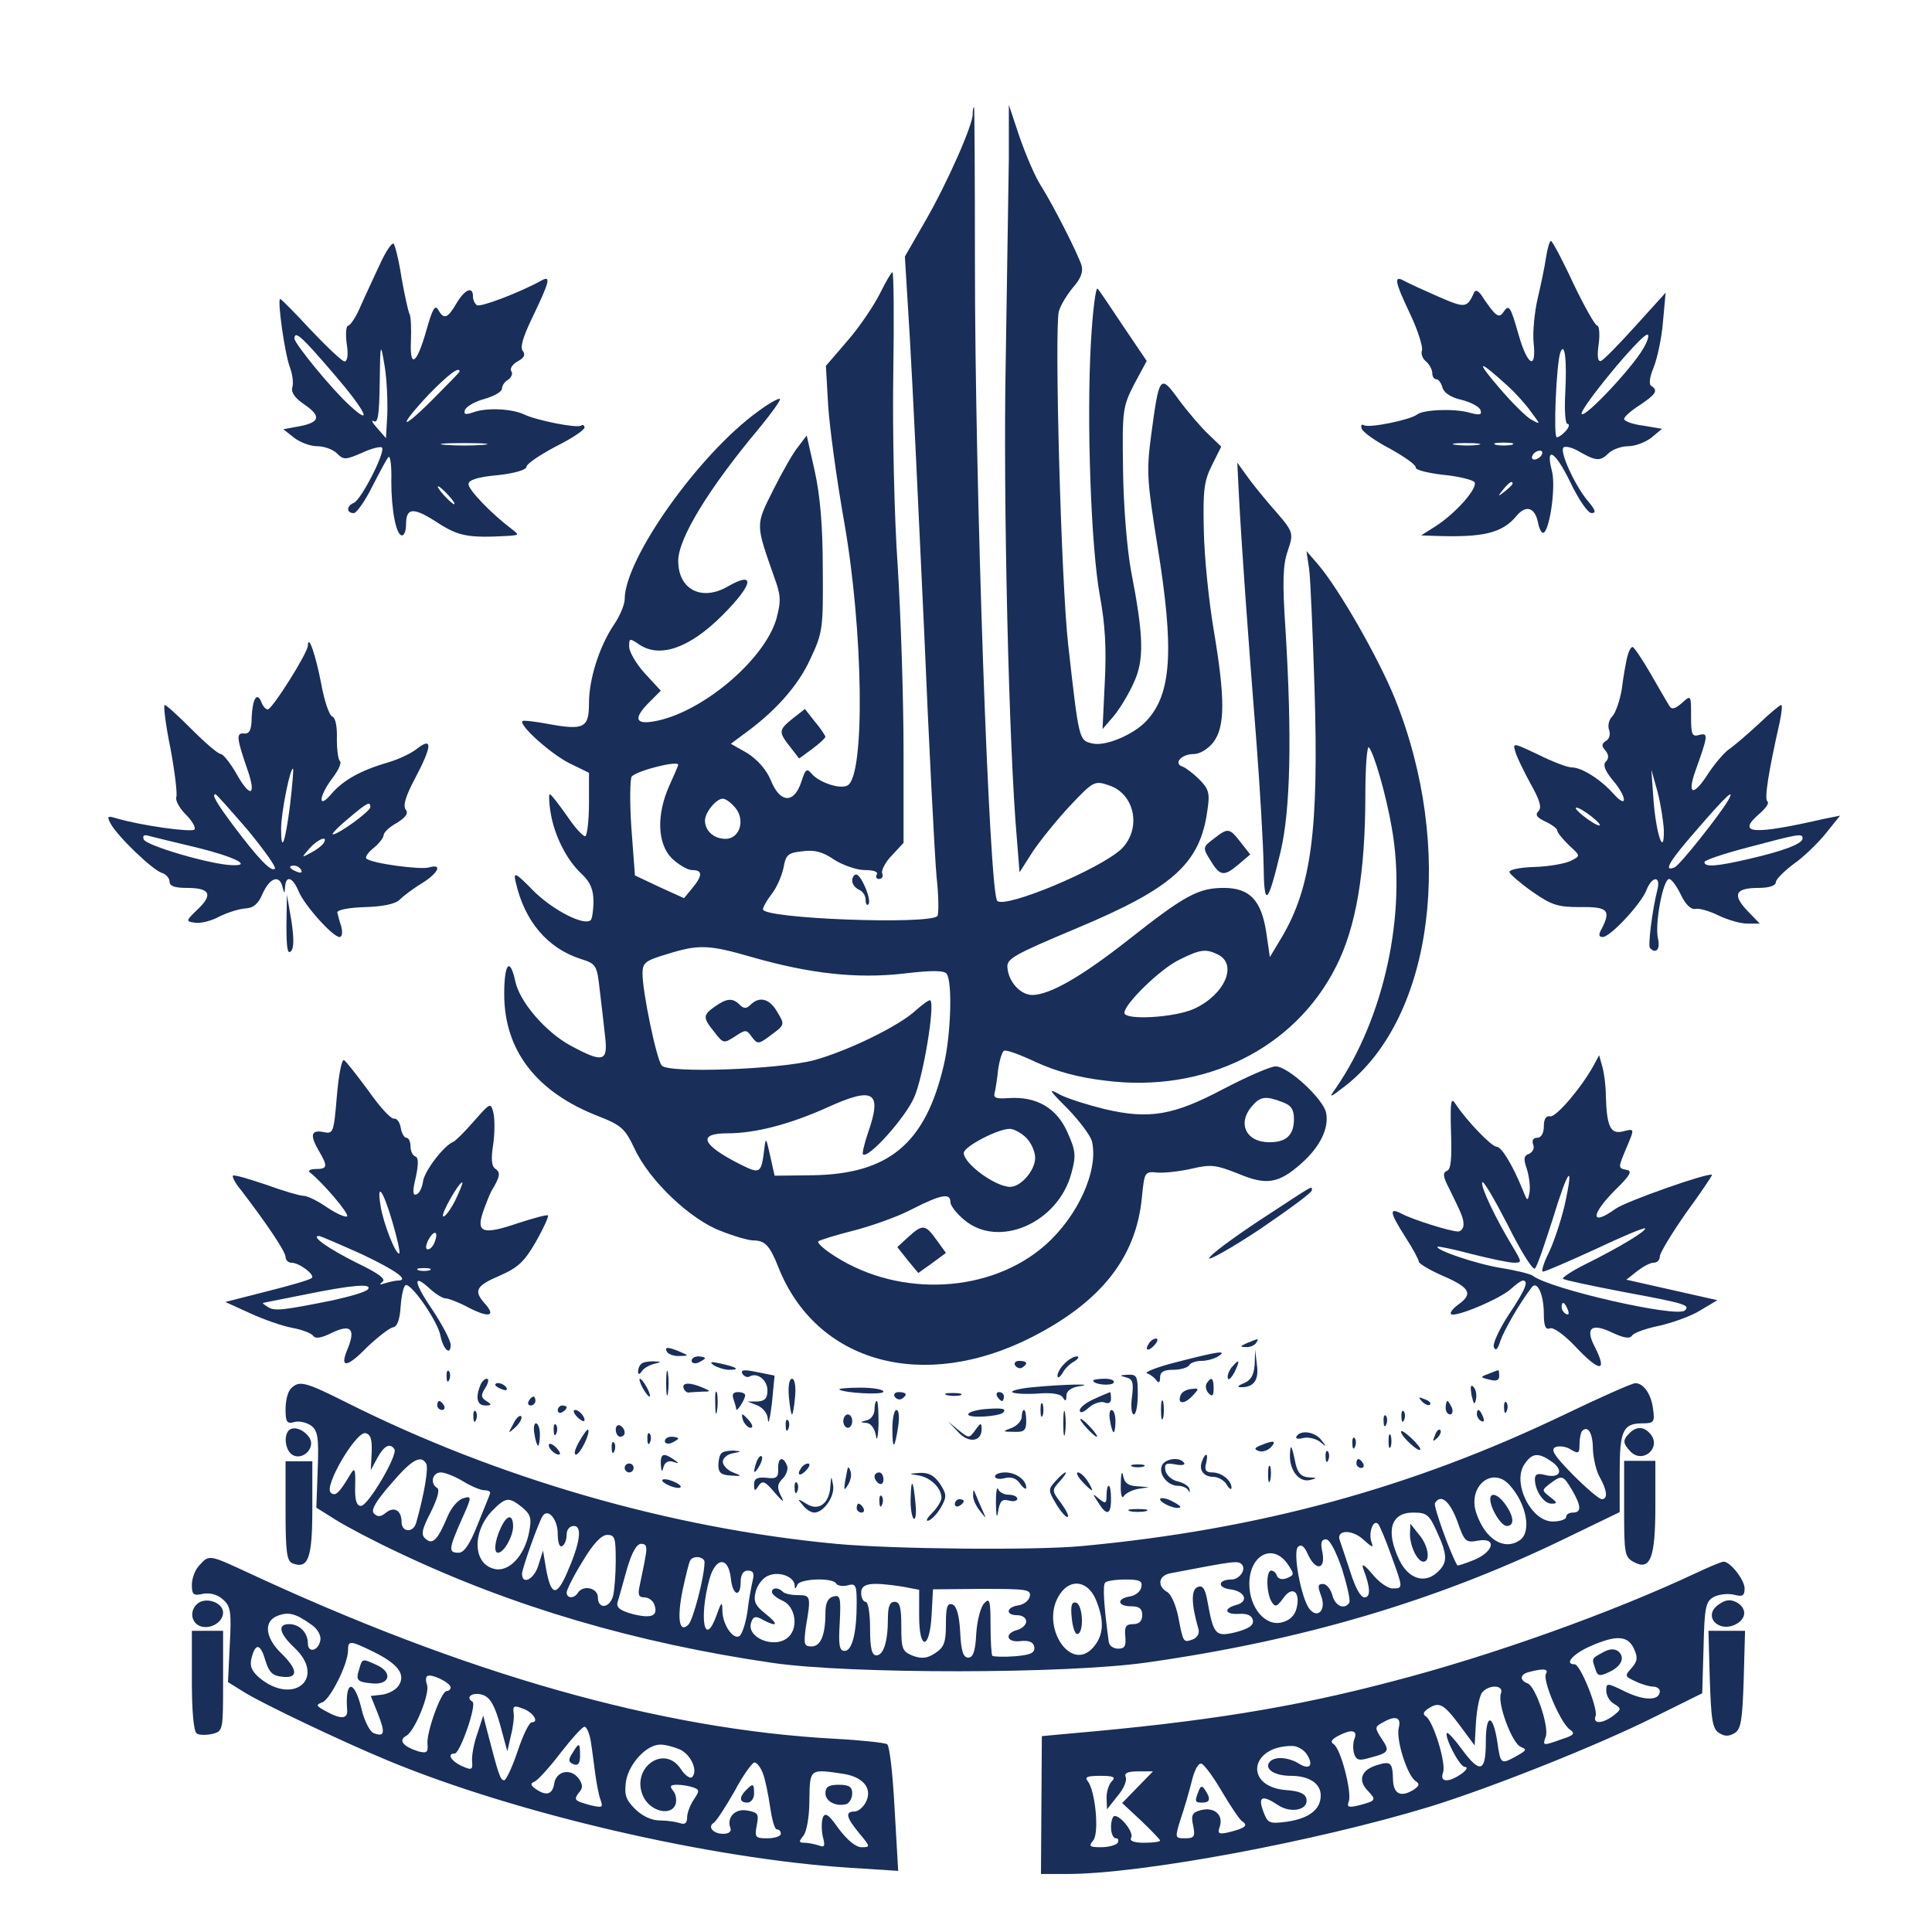 <?xml version="1.0" standalone="no"?>
<!DOCTYPE svg PUBLIC "-//W3C//DTD SVG 20010904//EN"
 "http://www.w3.org/TR/2001/REC-SVG-20010904/DTD/svg10.dtd">
<svg version="1.0" xmlns="http://www.w3.org/2000/svg"
 width="433pt" height="433pt" viewBox="0 0 433 433"
 preserveAspectRatio="xMidYMid meet">

<g transform="translate(0,433) scale(0.1,-0.1)"
fill="rgb(25, 46, 89)" stroke="none">
<path d="M2180 4074 c0 -25 -57 -154 -106 -239 l-46 -80 11 -180 c6 -99 20
-394 32 -655 11 -261 24 -511 28 -555 5 -44 5 -83 2 -88 -19 -20 -391 -6 -391
15 0 5 9 21 20 35 11 14 22 40 26 58 5 29 10 34 42 37 27 4 46 -1 72 -19 19
-12 50 -23 68 -23 20 0 31 -4 27 -10 -3 -5 -1 -10 5 -10 7 0 10 6 7 13 -2 6 7
25 22 40 l26 28 0 207 c0 114 -6 299 -13 412 -8 113 -12 307 -10 433 2 125 1
227 -2 227 -3 -1 -15 -22 -28 -48 -13 -26 -45 -74 -72 -105 l-49 -57 5 -88 c3
-48 19 -166 36 -262 43 -245 47 -566 8 -590 -16 -10 -64 6 -81 26 -11 13 -14
10 -23 -18 -16 -49 -47 -49 -68 2 -10 25 -30 47 -53 62 l-37 21 28 21 c70 50
123 109 150 169 28 59 29 68 28 202 0 96 -6 165 -18 219 l-18 80 -19 -25 c-11
-13 -36 -57 -56 -97 -40 -80 -40 -75 2 -195 15 -41 16 -53 5 -94 -27 -93 -170
-213 -276 -230 -41 -7 -44 8 -9 43 l26 26 -36 39 c-19 21 -35 48 -35 60 0 19
1 19 22 5 46 -32 113 -9 187 65 70 70 75 101 11 64 -58 -33 -110 -6 -110 58 0
50 68 162 182 298 27 33 48 62 46 65 -3 2 -25 -10 -49 -28 -132 -95 -299 -330
-299 -421 0 -12 -11 -38 -24 -57 -33 -49 -56 -122 -56 -176 0 -55 -11 -61 -89
-47 -31 6 -58 9 -60 7 -9 -9 65 -75 106 -95 l43 -21 0 -68 c0 -38 -4 -71 -8
-74 -4 -2 -23 18 -41 45 -19 27 -36 49 -39 49 -2 0 -2 -18 2 -41 8 -51 36
-107 70 -138 19 -18 26 -35 26 -61 0 -20 -3 -39 -6 -42 -14 -14 -83 21 -127
64 -43 44 -47 45 -41 20 20 -87 71 -147 145 -171 35 -11 37 -14 43 -69 4 -31
9 -78 12 -104 7 -58 -4 -61 -78 -21 -55 30 -113 97 -123 143 -12 56 -25 42
-25 -28 0 -126 72 -220 212 -274 51 -20 59 -28 80 -72 33 -72 126 -160 194
-185 30 -12 62 -21 72 -21 26 0 37 -11 56 -59 85 -216 326 -282 570 -157 154
79 232 178 245 311 6 59 6 60 36 57 17 -1 51 3 77 9 42 10 54 8 102 -11 64
-27 91 -23 142 22 42 37 63 79 56 114 -6 31 -85 104 -113 104 -12 0 -64 -23
-116 -50 -113 -60 -167 -69 -266 -46 -37 9 -82 23 -100 32 -29 16 -28 13 16
-31 26 -27 50 -59 54 -72 16 -65 -31 -169 -105 -234 -122 -107 -324 -118 -470
-25 -24 15 -41 30 -38 34 4 3 39 14 79 24 39 10 99 31 131 48 65 33 86 37 86
16 0 -8 14 -26 31 -40 77 -65 210 -7 240 104 11 40 10 51 -9 93 -24 54 -69 80
-131 76 -27 -2 -35 0 -32 11 2 8 6 32 8 53 3 21 9 40 13 42 5 3 37 -9 73 -26
44 -20 94 -34 155 -41 221 -28 423 71 516 255 45 88 66 210 66 387 0 62 4 110
8 105 12 -14 39 -109 51 -179 35 -192 -17 -429 -126 -586 -16 -22 -13 -21 23
7 197 155 245 533 110 868 -37 91 -125 245 -172 300 l-26 30 6 -40 c3 -22 8
-141 12 -265 10 -320 -7 -448 -73 -560 l-27 -45 -8 55 c-11 72 -37 100 -95
100 -57 0 -87 -16 -215 -117 -107 -84 -175 -122 -214 -123 -26 0 -53 28 -56
60 -3 21 11 29 156 90 215 90 276 145 292 264 6 38 3 48 -18 69 -13 13 -30 26
-38 29 -21 7 -2 28 25 28 14 0 32 11 44 26 27 35 27 99 1 253 -11 65 -21 164
-22 222 -2 88 0 110 18 146 l21 42 -29 28 c-16 15 -46 50 -66 77 -42 58 -44
56 -62 -79 -11 -83 -9 -103 14 -248 38 -233 32 -333 -25 -393 -29 -31 -93 -58
-122 -50 -29 7 -29 8 -53 221 -16 143 -31 704 -21 747 4 14 18 37 32 54 17 19
23 35 19 49 -9 28 -62 132 -90 177 -14 21 -35 71 -49 111 l-24 72 0 -120 c-1
-66 -4 -271 -7 -455 -6 -309 7 -867 25 -1070 l6 -75 30 47 c17 25 54 71 83
102 52 55 55 57 87 46 59 -19 74 -98 28 -143 -48 -45 -260 -134 -278 -116 -18
18 -50 930 -50 1427 0 193 -1 352 -2 352 -2 0 -3 -7 -3 -16z m-660 -1458 c0
-2 -9 -23 -20 -47 -29 -65 -27 -130 6 -163 15 -14 35 -26 45 -26 24 0 24 -12
1 -40 l-19 -23 -55 25 -55 26 -8 107 c-4 59 -3 111 1 115 15 14 104 36 104 26z
m124 -92 c28 -27 16 -74 -18 -74 -26 0 -46 18 -46 41 0 18 25 49 40 49 5 0 16
-7 24 -16z m41 -339 c129 -37 234 -49 340 -37 67 8 92 7 97 -1 13 -20 9 -139
-7 -205 -41 -175 -123 -243 -293 -246 l-86 -1 -10 45 c-9 41 -10 42 -13 15 -7
-56 -9 -57 -55 -34 -85 43 -96 69 -28 69 63 0 139 20 222 57 107 49 126 37 93
-57 -8 -24 -13 -45 -11 -47 11 -12 96 83 115 128 20 45 47 207 36 217 -2 2
-16 -8 -32 -22 -37 -35 -152 -91 -228 -112 -79 -21 -328 -30 -342 -12 -12 15
-43 165 -43 206 0 24 6 29 53 43 73 23 95 22 192 -6z m1046 5 c43 -23 13 -90
-55 -121 -44 -20 -156 -26 -156 -9 0 20 81 99 123 119 48 24 60 25 88 11z
m143 -330 c20 -7 26 -17 26 -38 0 -36 -17 -52 -55 -52 -53 0 -73 43 -38 82 18
21 31 22 67 8z m-574 -80 c11 -11 20 -31 20 -45 0 -28 -32 -65 -56 -65 -33 0
-104 52 -104 76 0 14 76 54 103 54 9 0 26 -9 37 -20z"/>
<path d="M1602 2074 c-27 -19 -27 -25 -1 -57 20 -26 21 -26 46 -10 24 16 26
16 38 -1 13 -17 15 -17 44 5 30 22 30 23 13 51 -17 30 -40 36 -60 16 -9 -9
-15 -9 -24 0 -16 16 -29 15 -56 -4z"/>
<path d="M853 3741 c-12 -25 -31 -67 -43 -93 -11 -27 -25 -48 -30 -48 -4 0 -6
-18 -3 -40 4 -24 2 -40 -5 -40 -5 0 -39 32 -75 70 -36 39 -67 70 -69 70 -7 0
10 -123 22 -154 6 -16 8 -36 5 -45 -3 -10 6 -23 25 -36 40 -27 38 -41 -7 -50
l-38 -7 24 -19 c13 -10 36 -19 51 -19 16 0 36 -7 45 -16 15 -15 19 -15 56 1
21 10 42 15 45 12 9 -9 -47 -118 -63 -124 -17 -7 -17 -23 0 -23 6 0 26 28 42
61 17 33 33 63 36 65 4 2 7 -22 6 -54 0 -66 11 -122 24 -122 5 0 9 11 9 24 0
39 16 40 70 5 48 -31 69 -35 160 -30 24 2 24 2 6 16 -45 34 -96 87 -96 100 0
9 20 16 65 20 38 4 65 12 65 19 0 6 29 26 65 45 36 18 65 37 65 43 0 5 -4 7
-8 4 -10 -6 -100 12 -127 25 -27 13 -84 16 -114 5 -18 -6 -22 -5 -19 5 3 8 22
19 44 25 21 6 39 16 39 23 0 6 6 16 14 20 7 5 11 14 7 19 -4 6 3 16 14 22 15
8 18 15 12 23 -7 8 0 31 19 71 41 85 45 100 22 87 -49 -27 -136 -60 -144 -55
-5 3 -9 12 -9 20 0 23 -18 16 -37 -16 -20 -34 -28 -37 -41 -14 -7 12 -13 1
-26 -45 -22 -78 -38 -89 -35 -24 1 27 0 53 -3 59 -3 5 -11 42 -18 81 -6 40
-15 75 -18 77 -4 2 -17 -17 -29 -43z m-104 -250 c69 -80 89 -120 35 -70 -40
36 -124 139 -124 150 0 20 17 4 89 -80z m119 -90 l-3 -53 -20 23 c-11 12 -14
19 -7 15 9 -5 12 14 13 86 1 91 2 92 11 38 5 -30 7 -79 6 -109z m162 96 c0 -1
-27 -29 -60 -62 -73 -73 -80 -65 -9 11 44 45 69 64 69 51z m53 -164 c-24 -2
-62 -2 -85 0 -24 2 -5 4 42 4 47 0 66 -2 43 -4z m-78 -113 c10 -11 16 -20 13
-20 -3 0 -13 9 -23 20 -10 11 -16 20 -13 20 3 0 13 -9 23 -20z"/>
<path d="M3465 3753 c-3 -21 -12 -63 -19 -93 -7 -30 -11 -74 -9 -97 7 -63 -13
-54 -33 15 -19 67 -22 71 -35 52 -10 -15 -18 -8 -50 40 -6 8 -12 11 -15 5 -16
-36 -20 -36 -80 -10 -32 14 -67 30 -76 35 -25 14 -23 1 13 -75 17 -36 28 -72
26 -80 -3 -7 1 -19 9 -25 8 -7 14 -19 14 -26 0 -8 4 -14 9 -14 5 0 11 -8 14
-19 3 -11 19 -22 42 -27 21 -5 41 -16 43 -23 4 -11 -2 -12 -24 -6 -35 10 -104
7 -118 -4 -15 -12 -108 -31 -119 -24 -5 3 -8 0 -5 -8 2 -7 31 -28 64 -45 32
-18 58 -36 57 -42 -1 -5 26 -12 60 -16 33 -3 66 -11 71 -16 11 -11 -41 -71
-89 -101 l-30 -19 30 -1 c109 -4 152 6 184 45 21 25 41 19 48 -15 3 -16 9 -27
14 -22 14 14 26 107 17 138 -15 58 8 43 41 -25 19 -40 40 -70 48 -70 11 0 9 7
-9 28 -29 35 -63 110 -54 119 4 4 21 0 37 -10 37 -21 46 -21 65 -2 9 8 28 15
44 15 15 0 38 9 51 19 l24 20 -42 7 c-24 3 -43 10 -43 15 0 5 16 19 35 31 36
24 42 33 26 43 -6 3 -4 20 5 41 8 20 18 65 21 102 l6 66 -67 -74 c-37 -41 -72
-77 -78 -79 -7 -2 -9 10 -5 38 3 22 1 41 -3 41 -5 0 -29 43 -54 95 -24 52 -47
95 -50 95 -3 0 -8 -17 -11 -37z m218 -204 c-26 -45 -130 -155 -138 -147 -8 8
132 178 147 178 5 0 1 -14 -9 -31z m-175 -101 c-2 -37 0 -68 5 -68 5 0 4 -7
-3 -15 -7 -8 -16 -15 -21 -15 -8 0 -1 164 8 190 10 26 15 -17 11 -92z m-130
18 c19 -17 43 -44 54 -60 21 -28 21 -28 1 -17 -11 5 -45 39 -74 73 -53 62 -46
63 19 4z m-65 -133 c-13 -2 -35 -2 -50 0 -16 2 -5 4 22 4 28 0 40 -2 28 -4z
m75 0 c-10 -2 -26 -2 -35 0 -10 3 -2 5 17 5 19 0 27 -2 18 -5z m67 -23 c-3 -5
-11 -10 -16 -10 -6 0 -7 5 -4 10 3 6 11 10 16 10 6 0 7 -4 4 -10z m-65 -64 c0
-2 -8 -10 -17 -17 -16 -13 -17 -12 -4 4 13 16 21 21 21 13z"/>
<path d="M2445 3563 c-10 -174 0 -459 20 -568 12 -65 15 -119 11 -195 l-5
-104 25 29 c14 17 34 50 45 75 24 51 22 106 -6 250 -9 49 -17 145 -18 225 -2
136 -1 143 25 194 l28 52 -52 77 c-28 42 -54 81 -58 85 -4 5 -11 -49 -15 -120z"/>
<path d="M2777 3214 c5 -97 19 -296 39 -548 8 -104 15 -227 16 -274 1 -98 9
-92 38 29 22 93 26 255 11 499 -7 104 -6 144 5 175 14 43 15 41 -41 105 -16
19 -40 48 -51 64 l-21 29 4 -79z"/>
<path d="M690 2883 c0 -16 -80 -143 -90 -143 -4 0 -11 7 -14 16 -10 25 -20 8
-22 -34 0 -28 -5 -37 -17 -36 -18 2 -17 -10 8 -82 20 -58 6 -63 -24 -10 -14
25 -31 46 -36 46 -6 0 -35 25 -65 55 -30 30 -57 55 -61 55 -3 0 2 -44 13 -97
10 -54 16 -104 13 -110 -2 -7 7 -24 21 -38 14 -14 23 -29 20 -34 -5 -7 -117 8
-175 25 -20 6 -22 5 -13 -12 15 -28 93 -103 114 -110 10 -3 18 -12 18 -20 0
-10 12 -14 39 -14 52 0 59 -15 24 -48 -27 -26 -27 -27 -6 -30 12 -2 37 4 55
14 18 9 44 17 58 18 18 1 29 10 39 34 16 35 37 42 44 15 4 -17 5 -17 6 0 2 26
17 21 30 -10 13 -32 77 -103 92 -103 6 0 7 10 4 23 -4 12 -8 27 -9 32 0 6 27
11 62 12 39 1 68 7 77 16 8 8 30 25 50 37 37 23 48 45 17 36 -18 -6 -131 9
-141 20 -3 3 4 14 17 24 12 10 22 23 22 29 0 5 13 18 30 27 20 13 26 21 19 30
-6 8 0 30 21 69 38 72 40 94 6 68 -13 -11 -43 -25 -67 -32 -62 -18 -100 -40
-126 -70 -31 -37 -29 -6 2 35 14 18 21 35 17 38 -4 3 -7 25 -7 50 1 27 -3 47
-10 50 -7 2 -18 35 -25 73 -12 63 -29 114 -30 86z m-40 -358 c-11 -85 -20
-109 -20 -52 0 36 21 140 27 134 1 -2 -2 -39 -7 -82z m-95 -55 c37 -45 65 -84
61 -87 -8 -8 -37 22 -94 98 -38 51 -48 69 -39 69 2 0 34 -36 72 -80z m275 51
c0 -9 -71 -61 -84 -61 -4 0 11 16 34 35 44 37 50 40 50 26z m-391 -90 c86 -21
128 -42 81 -40 -46 1 -194 44 -198 58 -3 9 1 11 14 7 11 -3 57 -14 103 -25z
m286 9 c-3 -5 -16 -15 -28 -21 -22 -12 -22 -12 -3 10 19 21 43 30 31 11z m-50
-60 c3 -6 -1 -7 -9 -4 -18 7 -21 14 -7 14 6 0 13 -4 16 -10z"/>
<path d="M3647 2858 c-3 -13 -9 -45 -12 -71 -4 -26 -14 -54 -21 -62 -8 -7 -11
-21 -8 -30 4 -10 1 -21 -6 -25 -11 -7 -11 -12 -2 -22 8 -10 8 -18 1 -25 -7 -7
-2 -20 15 -41 32 -37 35 -67 3 -32 -29 33 -72 60 -94 60 -10 0 -44 13 -76 29
-55 26 -57 27 -51 7 3 -12 19 -44 34 -72 21 -37 26 -54 18 -62 -8 -8 -4 -14
15 -23 15 -7 27 -16 27 -20 0 -5 12 -19 26 -33 26 -24 27 -24 5 -35 -11 -6
-48 -13 -81 -14 -33 -1 -59 -6 -57 -12 2 -5 25 -25 52 -44 43 -30 57 -34 107
-34 61 1 69 -7 48 -48 -8 -14 -7 -19 2 -19 17 0 86 74 98 105 12 31 32 33 25
3 -12 -47 -22 -128 -17 -133 14 -14 23 -2 18 21 -8 31 11 134 25 134 5 0 17
-16 26 -35 11 -23 23 -34 33 -32 8 2 32 -5 52 -15 21 -10 49 -18 64 -18 l28 0
-28 29 c-34 36 -27 51 25 51 24 0 39 5 39 13 0 6 18 24 39 40 22 15 54 46 72
68 l33 41 -35 -7 c-162 -37 -198 -34 -146 11 15 13 23 25 18 28 -7 5 2 64 28
179 4 20 6 37 3 37 -3 0 -26 -19 -51 -43 -25 -23 -55 -49 -67 -57 -11 -8 -34
-35 -49 -59 -31 -47 -44 -41 -25 12 28 78 29 85 9 80 -17 -5 -19 0 -19 42 0
48 0 48 -21 29 -14 -12 -22 -15 -27 -7 -4 6 -23 39 -42 72 -19 33 -38 61 -41
61 -4 0 -9 -10 -12 -22z m82 -388 c1 -62 -17 -11 -23 65 l-5 70 14 -50 c7 -27
13 -66 14 -85z m144 66 c-20 -34 -109 -146 -120 -150 -27 -11 -11 15 53 88 63
73 84 92 67 62z m-306 -36 c14 -11 22 -20 17 -20 -12 1 -61 39 -51 40 5 0 20
-9 34 -20z m473 -49 c0 -12 -42 -28 -120 -46 -73 -17 -100 -19 -100 -7 0 4 44
19 98 33 113 30 122 32 122 20z"/>
<path d="M1777 2720 c-32 -26 -33 -30 -6 -64 l20 -26 30 22 c16 12 29 24 29
27 -1 3 -11 19 -24 34 l-22 28 -27 -21z"/>
<path d="M2720 2450 c-24 -18 -25 -20 -8 -47 22 -37 31 -38 63 -11 l27 23 -22
28 c-25 32 -28 32 -60 7z"/>
<path d="M1910 2356 c0 -8 7 -16 15 -20 8 -3 15 -13 15 -22 0 -10 3 -14 6 -11
9 8 -16 67 -27 67 -5 0 -9 -6 -9 -14z"/>
<path d="M642 2256 c0 -48 2 -66 10 -58 7 7 7 29 1 69 l-10 58 -1 -69z"/>
<path d="M755 1874 c-7 -84 -8 -86 -31 -81 -27 5 -30 -7 -9 -43 20 -34 19 -40
-7 -40 -13 0 -19 -4 -13 -8 27 -21 88 -92 83 -98 -4 -3 -24 6 -45 20 -20 14
-44 26 -53 26 -8 0 -46 11 -84 25 -39 13 -72 23 -74 20 -2 -2 5 -17 18 -32 56
-73 100 -138 100 -150 0 -7 6 -13 13 -13 18 0 53 -27 46 -34 -3 -4 -48 -17
-100 -30 l-94 -24 55 -25 c30 -14 73 -29 95 -33 22 -4 43 -12 47 -18 5 -7 18
-5 42 7 42 20 53 9 36 -34 -20 -46 -4 -46 42 1 24 23 50 43 58 45 10 1 16 16
18 48 2 26 7 47 12 47 15 0 71 -82 77 -113 6 -31 23 -47 23 -21 0 9 -18 44
-40 77 -43 63 -46 85 -7 49 13 -12 29 -22 36 -22 6 0 30 -9 52 -21 45 -23 61
-19 36 9 -26 29 -21 40 33 63 41 18 55 31 81 76 17 30 29 56 27 59 -3 2 -32
-6 -66 -17 -79 -27 -95 -22 -80 23 6 18 15 40 19 48 20 33 21 42 10 50 -9 5
-11 21 -6 53 4 26 4 58 1 72 -6 25 -7 24 -44 -18 -20 -23 -41 -44 -46 -46 -22
-9 -65 -66 -68 -89 -2 -14 -8 -27 -15 -29 -8 -3 -9 7 -1 39 6 29 6 44 -1 46
-6 2 -11 12 -11 23 0 10 -4 19 -9 19 -5 0 -11 10 -13 23 -2 12 -9 21 -15 20
-6 -2 -32 26 -57 62 -26 35 -50 66 -55 69 -5 3 -12 -33 -16 -80z m265 -235
c-12 -23 -24 -38 -27 -35 -5 5 35 76 43 76 2 0 -5 -18 -16 -41z m-141 -46 c11
-37 18 -69 16 -72 -7 -6 -36 67 -42 106 -9 55 5 37 26 -34z m95 -47 c-3 -9
-10 -16 -15 -16 -6 0 -5 9 1 21 13 24 24 20 14 -5z m-163 -27 c78 -37 108 -59
80 -59 -5 0 -18 -3 -28 -6 -12 -4 -14 -3 -6 3 9 6 -8 19 -58 43 -62 31 -104
60 -84 60 3 0 47 -19 96 -41z m152 -36 c-7 -2 -19 -2 -25 0 -7 3 -2 5 12 5 14
0 19 -2 13 -5z m-138 -42 c-3 -6 -38 -16 -78 -25 -114 -23 -132 -25 -147 -15
-8 5 -13 9 -10 9 3 1 46 9 95 19 103 21 149 25 140 12z"/>
<path d="M3571 1941 c-27 -49 -84 -116 -97 -113 -9 2 -14 -6 -14 -23 0 -15 -6
-25 -15 -25 -9 0 -12 -6 -9 -15 4 -8 -1 -17 -9 -21 -12 -4 -13 -11 -5 -34 5
-16 8 -39 6 -52 -4 -22 -5 -21 -16 7 -23 56 -47 95 -58 95 -11 0 -67 58 -92
96 -10 16 -12 6 -10 -63 2 -59 0 -84 -9 -87 -10 -4 -9 -13 4 -38 30 -61 33
-68 33 -83 0 -8 -6 -15 -12 -15 -18 0 -103 27 -127 40 -29 15 -26 2 9 -53 17
-26 30 -51 30 -55 0 -4 25 -19 55 -32 60 -26 67 -40 33 -64 -12 -9 -19 -18
-16 -21 8 -9 110 34 134 56 11 10 23 19 27 19 14 0 6 -20 -32 -77 -21 -32 -36
-65 -33 -72 4 -10 9 -5 15 15 9 24 41 81 70 119 12 16 27 -16 27 -59 0 -28 4
-37 14 -33 7 3 31 -14 55 -39 56 -60 75 -61 45 -2 -22 42 -7 54 40 31 26 -12
39 -14 44 -6 4 6 32 16 62 22 30 7 72 22 92 35 l37 22 -102 23 -102 23 24 19
c13 10 29 19 37 19 8 0 14 6 14 14 0 8 27 52 59 98 33 45 59 84 58 85 -7 6
-192 -59 -216 -76 -57 -41 -57 -14 0 43 32 31 38 42 25 44 -20 4 -20 4 -1 49
19 45 19 44 -9 37 -27 -6 -35 12 -37 81 0 22 -4 51 -8 65 l-7 25 -13 -24z
m-65 -315 c-9 -37 -25 -84 -36 -106 -11 -22 -16 -40 -12 -40 5 0 58 23 117 50
59 28 109 49 112 47 4 -5 -56 -42 -135 -81 -30 -15 -52 -30 -49 -32 3 -3 65
-16 138 -30 135 -25 148 -29 135 -41 -17 -17 -303 48 -341 78 -6 4 -38 12 -70
17 -56 9 -150 41 -143 48 2 1 37 -6 78 -17 40 -10 82 -19 93 -19 18 0 18 1 -1
33 -39 64 -74 137 -70 147 2 6 27 -37 57 -95 29 -59 57 -103 61 -98 5 4 22 55
40 111 35 115 49 131 26 28z m8 -232 c3 -8 2 -12 -4 -9 -6 3 -10 10 -10 16 0
14 7 11 14 -7z"/>
<path d="M2823 1595 c-62 -41 -113 -79 -113 -85 0 -5 52 24 115 66 63 43 115
81 115 86 0 11 10 16 -117 -67z"/>
<path d="M2036 1558 l-25 -23 23 -29 24 -29 31 22 31 23 -21 29 c-25 35 -31
36 -63 7z"/>
<path d="M2575 1319 c-11 -16 -1 -19 13 -3 7 8 8 14 3 14 -5 0 -13 -5 -16 -11z"/>
<path d="M2795 1320 c-16 -7 -17 -9 -3 -9 9 -1 20 4 23 9 7 11 7 11 -20 0z"/>
<path d="M1495 1300 c3 -5 16 -10 28 -9 21 0 21 1 2 9 -28 12 -37 12 -30 0z"/>
<path d="M2636 1277 c-44 -11 -73 -23 -65 -25 8 -3 17 -10 21 -16 5 -7 8 -4 8
7 0 12 8 17 29 17 17 0 33 5 36 10 3 6 16 10 28 10 12 0 29 5 37 10 23 15 -1
11 -94 -13z"/>
<path d="M2812 1272 c-2 -24 -8 -35 -24 -42 -13 -5 -16 -9 -8 -9 29 -1 42 15
37 50 l-4 34 -1 -33z"/>
<path d="M1550 1280 c0 -5 7 -7 15 -4 8 4 15 8 15 10 0 2 -7 4 -15 4 -8 0 -15
-4 -15 -10z"/>
<path d="M2386 1274 c-9 -8 -16 -21 -16 -27 0 -7 5 -4 11 5 5 10 17 22 27 27
9 6 12 11 5 11 -6 0 -19 -7 -27 -16z"/>
<path d="M1437 1273 c-4 -3 -7 -11 -7 -17 0 -7 3 -7 8 0 4 7 16 14 27 17 19 5
19 5 -1 6 -11 0 -24 -2 -27 -6z"/>
<path d="M1600 1270 c8 -5 24 -10 34 -10 26 0 18 6 -19 14 -22 5 -26 4 -15 -4z"/>
<path d="M2275 1270 c4 -6 11 -8 16 -5 14 9 11 15 -7 15 -8 0 -12 -5 -9 -10z"/>
<path d="M2760 1265 c-6 -8 -10 -19 -8 -24 1 -6 8 1 15 14 13 28 11 31 -7 10z"/>
<path d="M1493 1230 c0 -25 2 -35 4 -22 2 12 2 32 0 45 -2 12 -4 2 -4 -23z"/>
<path d="M1001 1244 c0 -11 3 -14 6 -6 3 7 2 16 -1 19 -3 4 -6 -2 -5 -13z"/>
<path d="M1664 1251 c4 -6 11 -9 16 -6 17 10 40 -8 40 -31 0 -18 -6 -24 -22
-25 l-23 0 23 -9 c13 -6 23 -19 23 -32 1 -13 5 4 9 37 3 33 6 61 6 62 -1 0
-19 4 -40 8 -28 6 -37 5 -32 -4z"/>
<path d="M3336 1251 c-19 -7 -19 -8 2 -13 15 -4 22 -2 22 8 0 8 -1 14 -2 13
-2 0 -12 -4 -22 -8z"/>
<path d="M2524 1243 c15 -4 17 -12 13 -44 -3 -21 -1 -39 4 -39 5 0 9 20 9 45
0 40 -2 45 -22 44 -19 -1 -20 -2 -4 -6z"/>
<path d="M1076 1224 c-11 -28 -6 -44 12 -44 14 0 15 2 2 10 -12 8 -13 13 -2
30 7 11 8 20 3 20 -5 0 -12 -7 -15 -16z"/>
<path d="M1440 1220 c6 -11 13 -20 16 -20 2 0 0 9 -6 20 -6 11 -13 20 -16 20
-2 0 0 -9 6 -20z"/>
<path d="M1768 1200 c2 -22 5 -40 7 -40 2 0 5 18 7 40 2 24 -1 40 -7 40 -6 0
-9 -16 -7 -40z"/>
<path d="M2450 1236 c0 -9 40 -13 46 -5 3 5 -6 9 -20 9 -14 0 -26 -2 -26 -4z"/>
<path d="M2704 1229 c-3 -6 -1 -16 5 -22 8 -8 11 -5 11 11 0 24 -5 28 -16 11z"/>
<path d="M652 1218 c-7 -7 -12 -27 -12 -46 0 -29 3 -34 20 -29 10 3 27 -1 37
-8 15 -11 18 -26 15 -99 l-3 -85 43 -27 c24 -15 88 -49 144 -75 253 -120 528
-201 836 -246 173 -25 657 -25 838 1 348 49 652 139 938 278 l122 59 0 88 c0
95 7 111 52 111 24 0 27 3 23 31 -4 34 -21 59 -40 59 -7 0 -77 -31 -156 -69
-343 -165 -686 -259 -1084 -296 -104 -10 -425 -7 -552 5 -371 35 -758 147
-1095 316 -94 47 -107 51 -126 32z m2918 -136 c1 -20 7 -48 15 -62 17 -30 19
-50 5 -50 -6 0 -35 25 -65 55 -43 44 -51 57 -38 62 8 3 24 1 34 -6 17 -10 19
-8 19 12 0 13 3 27 6 30 13 13 24 -5 24 -41z m-2737 -7 l-2 -40 15 28 c15 27
28 34 38 19 8 -13 -59 -127 -75 -127 -10 0 -14 13 -13 45 1 37 -1 42 -10 27
-26 -44 -35 -52 -45 -42 -15 15 57 137 78 133 12 -3 15 -14 14 -43z m2645 -21
c27 -19 19 -38 -14 -30 -18 5 -24 2 -24 -9 0 -26 20 -55 37 -55 14 0 14 2 -3
15 -19 15 -19 15 0 30 27 20 29 19 49 -14 21 -36 22 -51 2 -51 -8 0 -15 -4
-15 -10 0 -5 -13 -10 -30 -10 -49 0 -92 88 -63 129 17 25 31 26 61 5z m-2523
-4 c6 -9 -4 -68 -22 -132 -6 -24 -33 -23 -33 1 0 26 -17 36 -36 20 -11 -9 -18
-9 -26 -1 -7 7 3 26 38 66 47 55 67 66 79 46z m83 -40 c18 -11 39 -20 48 -20
9 0 14 -3 12 -8 -1 -4 -14 -35 -28 -70 -17 -43 -30 -62 -42 -62 -23 0 -23 7 6
73 24 53 24 55 4 49 -11 -3 -27 -21 -35 -41 -22 -52 -33 -64 -49 -50 -11 9 -9
20 11 59 15 30 21 51 15 55 -17 10 -11 35 8 35 9 0 32 -9 50 -20z m2345 -8
c39 -43 50 -106 23 -124 -35 -24 -77 2 -97 60 -21 60 35 107 74 64z m-2213
-50 c19 -16 22 -24 16 -55 -10 -54 -46 -92 -79 -83 -48 12 -49 85 -2 132 29
29 36 29 65 6z m2096 -31 c16 -46 19 -49 46 -44 43 8 37 -24 -8 -43 -20 -8
-37 -14 -38 -12 -15 25 -54 133 -50 139 13 22 33 5 50 -40z m-2016 -28 c0 -20
4 -32 10 -28 6 3 10 15 10 26 0 11 7 19 16 19 20 0 14 -39 -16 -107 -23 -52
-35 -49 -46 10 l-7 42 -10 -32 c-9 -32 -37 -47 -37 -20 0 11 36 113 46 129 12
19 34 -7 34 -39z m1970 5 c25 -54 25 -71 0 -93 -28 -25 -64 -13 -84 29 -31 65
-19 106 31 106 30 0 36 -4 53 -42z m-102 -54 c27 -74 27 -74 3 -74 -11 0 -32
15 -46 33 -17 20 -24 24 -20 12 17 -44 17 -65 3 -65 -9 0 -21 23 -32 58 -10
31 -21 63 -23 69 -10 25 28 26 53 2 19 -17 23 -19 18 -6 -8 21 4 54 15 41 4
-5 17 -36 29 -70z m-1738 -11 c0 -32 -3 -68 -6 -80 -8 -28 -34 -30 -34 -3 0
21 -33 29 -45 10 -8 -13 -25 -13 -25 1 0 6 16 38 36 70 23 39 42 59 55 59 17
0 19 -7 19 -57z m1628 -20 c11 -36 19 -70 16 -75 -11 -17 -32 -7 -38 17 -4 14
-13 25 -21 25 -12 0 -12 -5 -4 -27 12 -31 -8 -53 -27 -28 -18 25 -37 126 -25
138 7 7 14 2 22 -16 17 -38 40 -36 33 3 -5 22 -3 30 8 30 8 0 22 -26 36 -67z
m-1562 25 c-3 -18 -9 -45 -12 -60 -5 -22 -3 -28 10 -28 9 0 19 -7 22 -15 10
-26 -4 -33 -46 -23 -30 8 -39 15 -36 27 3 9 12 42 21 74 11 38 22 57 32 57 12
0 14 -7 9 -32z m1441 -15 c14 -21 14 -23 -3 -30 -10 -4 -19 -2 -22 5 -2 7 -8
12 -13 12 -12 0 -11 -51 1 -70 8 -13 12 -11 26 8 20 29 39 15 30 -22 -4 -17
-16 -28 -33 -32 -37 -10 -73 33 -73 86 0 66 54 93 87 43z m-1308 5 c-1 -36
-26 -129 -36 -139 -21 -21 -26 14 -13 78 7 32 14 61 17 66 7 12 33 8 32 -5z
m59 -36 c4 -38 22 -44 22 -7 0 16 6 25 16 25 12 0 15 -6 11 -22 -3 -13 -9 -44
-12 -71 -4 -26 -12 -50 -18 -54 -14 -8 -37 25 -38 56 0 23 -2 22 -13 -9 -27
-75 -40 -8 -16 81 14 50 43 51 48 1z m1145 32 c11 -11 -5 -34 -23 -34 -30 0
-33 -18 -3 -22 33 -4 43 -27 14 -35 -30 -8 -26 -22 6 -20 18 1 28 -3 31 -14 2
-12 -9 -19 -38 -27 -46 -11 -50 -7 -64 70 -5 28 -11 36 -22 31 -15 -6 -14 -39
2 -94 3 -10 -3 -19 -12 -23 -22 -8 -22 -8 -33 49 -5 26 -16 52 -25 57 -23 13
-20 37 7 42 142 27 151 29 160 20z m-1002 -47 c0 -9 2 -9 6 1 5 14 79 17 87 3
3 -5 15 -7 26 -4 18 5 20 0 20 -40 0 -66 -10 -107 -27 -107 -12 0 -14 13 -11
63 3 57 1 63 -14 59 -12 -3 -18 -14 -18 -36 0 -51 -11 -76 -31 -76 -17 0 -18
5 -13 43 12 70 11 72 -18 72 -14 0 -30 3 -34 8 -10 10 -24 9 -24 -1 0 -5 11
-14 25 -20 27 -13 35 -58 13 -80 -30 -30 -98 -2 -84 33 4 12 10 14 25 5 34
-18 37 -11 7 13 -24 19 -28 28 -22 51 4 15 17 31 29 35 24 10 57 -3 58 -22z
m777 -4 c-2 -10 -13 -19 -26 -21 -30 -5 -28 -22 3 -22 18 0 25 -5 25 -20 0
-13 -7 -20 -20 -20 -17 0 -20 -6 -18 -27 2 -22 -1 -28 -16 -28 -11 0 -20 7
-21 15 -11 81 -14 128 -8 133 3 4 24 7 45 7 32 0 39 -3 36 -17z m-535 1 l37
-7 0 -59 c0 -79 24 -76 28 4 l3 56 110 1 c100 0 110 -1 107 -17 -2 -9 -13 -18
-26 -20 -27 -4 -29 -22 -2 -22 11 0 20 -6 20 -14 0 -7 -9 -16 -20 -19 -30 -8
-24 -29 7 -25 19 2 29 -2 31 -13 2 -13 -7 -18 -43 -21 -26 -2 -48 -1 -51 1 -2
2 -4 33 -4 68 0 56 -2 63 -14 50 -8 -8 -16 -38 -18 -68 -2 -40 -7 -54 -18 -54
-11 0 -16 14 -18 57 -2 38 -8 58 -17 62 -12 4 -15 -5 -15 -44 0 -41 -4 -52
-24 -65 -18 -12 -30 -13 -50 -6 -24 10 -26 15 -26 66 0 42 -3 55 -15 55 -11 0
-15 -11 -15 -37 0 -53 -10 -83 -26 -83 -10 0 -14 16 -14 60 0 33 -4 60 -10 60
-5 0 -10 9 -10 20 0 22 22 25 93 14z m433 -29 c19 -46 18 -78 -4 -105 -52 -64
-124 49 -76 118 24 35 62 29 80 -13z"/>
<path d="M3340 970 c0 -20 24 -60 37 -60 17 0 17 20 -3 48 -16 23 -34 29 -34
12z"/>
<path d="M1122 905 c-13 -28 -16 -55 -6 -55 13 0 33 35 34 58 0 30 -14 28 -28
-3z"/>
<path d="M3160 892 c0 -28 17 -62 30 -62 17 0 11 37 -10 61 l-19 24 -1 -23z"/>
<path d="M2402 704 c2 -22 8 -38 13 -36 15 3 12 65 -3 70 -10 3 -13 -6 -10
-34z"/>
<path d="M1110 1226 c0 -2 7 -7 16 -10 8 -3 12 -2 9 4 -6 10 -25 14 -25 6z"/>
<path d="M1532 1219 c2 -6 7 -10 11 -10 4 1 17 1 30 2 21 0 21 1 2 9 -28 12
-47 12 -43 -1z"/>
<path d="M2315 1221 c-33 -3 -53 -9 -45 -12 8 -3 35 -4 59 -2 29 2 48 -1 53
-9 6 -10 8 -8 8 4 0 10 10 18 28 21 42 6 -30 5 -103 -2z"/>
<path d="M3298 1203 c5 -21 7 -23 10 -9 2 10 0 22 -6 28 -6 6 -7 0 -4 -19z"/>
<path d="M1603 1185 c0 -22 2 -30 4 -17 2 12 2 30 0 40 -3 9 -5 -1 -4 -23z"/>
<path d="M1881 1216 c9 -8 99 -13 99 -5 0 5 -23 9 -52 9 -28 0 -49 -2 -47 -4z"/>
<path d="M2646 1203 c-8 -20 8 -21 26 -2 16 17 16 18 -2 16 -11 -1 -22 -7 -24
-14z"/>
<path d="M1644 1194 c3 -9 6 -19 6 -22 0 -9 20 21 20 31 0 4 -7 7 -16 7 -11 0
-14 -5 -10 -16z"/>
<path d="M2005 1200 c4 -6 11 -8 16 -5 14 9 11 15 -7 15 -8 0 -12 -5 -9 -10z"/>
<path d="M2123 1203 c9 -2 23 -2 30 0 6 3 -1 5 -18 5 -16 0 -22 -2 -12 -5z"/>
<path d="M2235 1200 c3 -5 8 -10 11 -10 2 0 4 5 4 10 0 6 -5 10 -11 10 -5 0
-7 -4 -4 -10z"/>
<path d="M2453 1195 c-18 -8 -33 -19 -33 -26 0 -7 8 -5 20 6 10 9 26 15 35 12
9 -4 15 -1 15 8 0 8 -1 15 -2 15 -2 -1 -18 -7 -35 -15z"/>
<path d="M1185 1190 c-3 -5 -1 -10 4 -10 6 0 11 5 11 10 0 6 -2 10 -4 10 -3 0
-8 -4 -11 -10z"/>
<path d="M2602 1170 c0 -19 2 -27 5 -17 2 9 2 25 0 35 -3 9 -5 1 -5 -18z"/>
<path d="M3187 1189 c7 -7 15 -10 18 -7 3 3 -2 9 -12 12 -14 6 -15 5 -6 -5z"/>
<path d="M980 1180 c0 -5 5 -10 11 -10 5 0 7 5 4 10 -3 6 -8 10 -11 10 -2 0
-4 -4 -4 -10z"/>
<path d="M1960 1171 c0 -11 -8 -22 -17 -24 -16 -4 -16 -5 -1 -6 10 -1 18 -12
21 -28 2 -16 5 -4 6 25 0 28 -1 52 -4 52 -3 0 -5 -9 -5 -19z"/>
<path d="M2332 1170 c0 -14 2 -19 5 -12 2 6 2 18 0 25 -3 6 -5 1 -5 -13z"/>
<path d="M3240 1175 c0 -8 4 -15 10 -15 5 0 7 7 4 15 -4 8 -8 15 -10 15 -2 0
-4 -7 -4 -15z"/>
<path d="M3371 1174 c0 -11 3 -14 6 -6 3 7 2 16 -1 19 -3 4 -6 -2 -5 -13z"/>
<path d="M1250 1169 c0 -5 5 -7 10 -4 6 3 10 8 10 11 0 2 -4 4 -10 4 -5 0 -10
-5 -10 -11z"/>
<path d="M2208 1172 c-21 -2 -38 -7 -38 -12 0 -9 68 -5 78 4 9 9 -1 11 -40 8z"/>
<path d="M2383 1140 c0 -25 2 -35 4 -22 2 12 2 32 0 45 -2 12 -4 2 -4 -23z"/>
<path d="M1061 1154 c0 -11 3 -14 6 -6 3 7 2 16 -1 19 -3 4 -6 -2 -5 -13z"/>
<path d="M1292 1156 c7 -8 15 -12 17 -11 5 6 -10 25 -20 25 -5 0 -4 -6 3 -14z"/>
<path d="M2000 1128 c0 -49 5 -47 13 5 3 20 2 37 -4 37 -5 0 -9 -19 -9 -42z"/>
<path d="M2290 1155 c0 -9 -10 -20 -22 -25 -22 -8 -22 -9 5 -9 22 -1 27 3 27
24 0 14 -2 25 -5 25 -3 0 -5 -7 -5 -15z"/>
<path d="M2488 1145 c2 -14 6 -25 8 -25 2 0 4 11 4 25 0 14 -4 25 -9 25 -4 0
-6 -11 -3 -25z"/>
<path d="M3141 1154 c0 -11 3 -14 6 -6 3 7 2 16 -1 19 -3 4 -6 -2 -5 -13z"/>
<path d="M3310 1161 c0 -6 4 -13 10 -16 6 -3 7 1 4 9 -7 18 -14 21 -14 7z"/>
<path d="M1150 1138 c-12 -22 -12 -22 6 -6 10 10 15 20 12 24 -4 3 -12 -5 -18
-18z"/>
<path d="M1666 1145 c4 -8 11 -15 16 -15 6 0 5 6 -2 15 -7 8 -14 15 -16 15 -2
0 -1 -7 2 -15z"/>
<path d="M1890 1145 c0 -8 5 -15 10 -15 6 0 10 7 10 15 0 8 -4 15 -10 15 -5 0
-10 -7 -10 -15z"/>
<path d="M3101 1144 c0 -11 3 -14 6 -6 3 7 2 16 -1 19 -3 4 -6 -2 -5 -13z"/>
<path d="M1761 1134 c0 -11 3 -14 6 -6 3 7 2 16 -1 19 -3 4 -6 -2 -5 -13z"/>
<path d="M2435 1130 c10 -11 20 -20 23 -20 3 0 -3 9 -13 20 -10 11 -20 20 -23
20 -3 0 3 -9 13 -20z"/>
<path d="M1198 1115 c2 -14 6 -25 8 -25 2 0 4 11 4 25 0 14 -4 25 -9 25 -4 0
-6 -11 -3 -25z"/>
<path d="M1241 1124 c0 -11 3 -14 6 -6 3 7 2 16 -1 19 -3 4 -6 -2 -5 -13z"/>
<path d="M1380 1126 c0 -9 5 -16 10 -16 6 0 10 4 10 9 0 6 -4 13 -10 16 -5 3
-10 -1 -10 -9z"/>
<path d="M2147 1121 c23 -26 53 -23 53 6 0 15 -2 15 -14 -2 -14 -19 -14 -19
-38 0 l-23 19 22 -23z"/>
<path d="M647 1124 c-11 -12 -8 -41 6 -53 22 -17 55 12 41 36 -12 19 -36 28
-47 17z"/>
<path d="M1298 1099 c-9 -16 -13 -29 -7 -29 9 0 33 49 27 56 -2 1 -11 -11 -20
-27z"/>
<path d="M3140 1121 c0 -10 39 -46 43 -40 2 2 -7 14 -20 26 -13 12 -23 19 -23
14z"/>
<path d="M3216 1113 c-6 -14 -5 -15 5 -6 7 7 10 15 7 18 -3 3 -9 -2 -12 -12z"/>
<path d="M3652 1118 c-16 -16 -15 -23 3 -42 28 -27 69 10 44 40 -14 17 -31 18
-47 2z"/>
<path d="M1451 1104 c0 -11 3 -14 6 -6 3 7 2 16 -1 19 -3 4 -6 -2 -5 -13z"/>
<path d="M2906 1111 c-4 -5 3 -7 14 -4 11 3 28 -1 38 -8 15 -13 16 -12 3 4
-14 18 -46 23 -55 8z"/>
<path d="M3112 1100 c0 -14 2 -19 5 -12 2 6 2 18 0 25 -3 6 -5 1 -5 -13z"/>
<path d="M1490 1100 c0 -5 7 -7 15 -4 8 4 15 8 15 10 0 2 -7 4 -15 4 -8 0 -15
-4 -15 -10z"/>
<path d="M3031 1094 c0 -11 3 -14 6 -6 3 7 2 16 -1 19 -3 4 -6 -2 -5 -13z"/>
<path d="M1230 1091 c0 -10 19 -25 25 -20 1 2 -3 10 -11 17 -8 7 -14 8 -14 3z"/>
<path d="M1371 1084 c0 -11 3 -14 6 -6 3 7 2 16 -1 19 -3 4 -6 -2 -5 -13z"/>
<path d="M2826 1091 c-15 -6 -16 -9 -5 -13 8 -3 20 1 27 8 14 15 7 17 -22 5z"/>
<path d="M2891 1069 c-1 -35 21 -62 45 -56 17 4 16 5 -3 6 -16 1 -24 9 -29 29
-9 44 -12 49 -13 21z"/>
<path d="M1617 1073 c-4 -3 -7 -16 -7 -27 0 -17 7 -22 28 -23 25 -2 26 -1 5 7
-13 5 -23 16 -23 24 0 8 10 17 23 19 20 4 20 4 1 6 -11 0 -24 -2 -27 -6z"/>
<path d="M2971 1064 c0 -11 3 -14 6 -6 3 7 2 16 -1 19 -3 4 -6 -2 -5 -13z"/>
<path d="M1481 1048 c1 -17 3 -18 6 -6 3 11 11 15 21 12 15 -5 15 -4 2 5 -23
16 -30 13 -29 -11z"/>
<path d="M1696 1055 c-9 -26 -7 -32 5 -12 6 10 9 21 6 23 -2 3 -7 -2 -11 -11z"/>
<path d="M2694 1055 c-8 -20 4 -35 26 -35 10 0 24 -8 29 -17 6 -10 11 -13 11
-7 0 16 -22 34 -43 34 -14 0 -18 5 -14 20 6 23 -1 27 -9 5z"/>
<path d="M640 944 c0 -94 3 -113 16 -118 35 -13 44 12 44 123 l0 106 -30 0
-30 0 0 -111z"/>
<path d="M1744 1038 c1 -19 -4 -23 -26 -20 -21 2 -28 -2 -28 -15 0 -15 2 -16
10 -3 9 13 15 10 36 -15 19 -22 23 -24 14 -7 -9 18 -8 26 4 38 8 8 13 21 10
29 -9 23 -21 18 -20 -7z"/>
<path d="M2604 1045 c-8 -19 13 -45 36 -45 10 0 21 -5 23 -10 3 -6 4 -5 3 2
-1 7 -13 15 -27 18 -13 3 -25 14 -27 24 -3 15 1 18 22 14 14 -3 23 -1 20 3 -9
15 -44 10 -50 -6z"/>
<path d="M3040 1050 c0 -5 5 -10 11 -10 5 0 7 5 4 10 -3 6 -8 10 -11 10 -2 0
-4 -4 -4 -10z"/>
<path d="M3640 948 c0 -100 1 -108 22 -119 37 -20 48 10 48 126 l0 101 -35 0
-35 0 0 -108z"/>
<path d="M1400 1040 c0 -5 5 -10 10 -10 6 0 10 5 10 10 0 6 -4 10 -10 10 -5 0
-10 -4 -10 -10z"/>
<path d="M1795 1039 c-11 -16 -1 -19 13 -3 7 8 8 14 3 14 -5 0 -13 -5 -16 -11z"/>
<path d="M2538 1043 c6 -2 18 -2 25 0 6 3 1 5 -13 5 -14 0 -19 -2 -12 -5z"/>
<path d="M2842 1025 c0 -16 2 -22 5 -12 2 9 2 23 0 30 -3 6 -5 -1 -5 -18z"/>
<path d="M1900 1040 c-1 -3 -3 -16 -6 -30 -3 -21 -2 -22 7 -7 6 10 8 23 5 30
-2 7 -5 10 -6 7z"/>
<path d="M2512 1005 c-1 -22 2 -35 6 -29 4 7 18 14 32 17 l25 4 -27 2 c-19 1
-28 7 -31 24 -2 12 -5 5 -5 -18z"/>
<path d="M1960 1021 c0 -6 5 -13 10 -16 6 -3 10 1 10 9 0 9 -4 16 -10 16 -5 0
-10 -4 -10 -9z"/>
<path d="M2060 1023 c26 -5 50 -28 50 -50 0 -7 -10 -23 -21 -34 -12 -12 -15
-19 -8 -17 8 3 20 16 28 30 13 23 13 29 -2 52 -12 18 -25 26 -45 25 -27 -2
-27 -2 -2 -6z"/>
<path d="M2230 1021 c0 -5 10 -7 21 -4 15 4 27 0 35 -12 8 -11 14 -14 14 -9 0
17 -23 34 -47 34 -13 0 -23 -4 -23 -9z"/>
<path d="M2366 1011 c-17 -19 -17 -21 0 -50 10 -17 22 -31 26 -31 5 0 -1 13
-13 30 -22 29 -22 30 -4 50 10 11 16 20 13 20 -3 0 -13 -9 -22 -19z"/>
<path d="M2425 1010 c10 -11 20 -20 22 -20 2 0 -2 9 -9 20 -7 11 -17 20 -22
20 -5 0 -1 -9 9 -20z"/>
<path d="M1485 1010 c3 -4 14 -10 25 -13 11 -3 18 -2 15 3 -3 4 -14 10 -25 13
-11 3 -18 2 -15 -3z"/>
<path d="M1861 999 c-2 -39 -27 -57 -54 -39 -20 12 -21 12 -8 -3 7 -10 19 -17
26 -17 21 0 47 37 42 62 -4 22 -4 21 -6 -3z"/>
<path d="M1781 994 c0 -11 3 -14 6 -6 3 7 2 16 -1 19 -3 4 -6 -2 -5 -13z"/>
<path d="M2041 973 c-1 -23 3 -44 7 -47 4 -2 6 12 4 32 -5 56 -10 62 -11 15z"/>
<path d="M2232 960 c1 -30 2 -35 5 -17 4 23 9 28 24 24 10 -3 19 -1 19 4 0 5
-9 9 -19 9 -11 0 -22 6 -24 13 -3 6 -5 -8 -5 -33z"/>
<path d="M2480 979 c0 -19 -2 -20 -17 -8 -15 13 -15 12 -2 -8 19 -31 29 -29
29 7 0 17 -2 30 -5 30 -3 0 -5 -10 -5 -21z"/>
<path d="M2181 979 c-1 -8 6 -24 15 -35 15 -19 15 -19 6 1 -5 11 -12 27 -15
35 -5 13 -6 13 -6 -1z"/>
<path d="M1971 964 c0 -11 3 -14 6 -6 3 7 2 16 -1 19 -3 4 -6 -2 -5 -13z"/>
<path d="M2600 970 c0 -9 39 -25 45 -18 2 2 -7 8 -21 15 -13 6 -24 7 -24 3z"/>
<path d="M2140 959 c0 -5 5 -7 10 -4 6 3 10 8 10 11 0 2 -4 4 -10 4 -5 0 -10
-5 -10 -11z"/>
<path d="M1920 950 c0 -5 5 -10 11 -10 5 0 7 5 4 10 -3 6 -8 10 -11 10 -2 0
-4 -4 -4 -10z"/>
<path d="M2533 943 c9 -2 25 -2 35 0 9 3 1 5 -18 5 -19 0 -27 -2 -17 -5z"/>
<path d="M447 822 c-10 -10 -17 -30 -17 -44 0 -22 4 -25 25 -20 16 3 33 -2 45
-13 17 -15 19 -28 15 -101 l-4 -84 37 -23 c40 -25 218 -110 322 -153 287 -119
723 -220 1034 -240 l109 -7 -8 139 c-4 76 -11 142 -17 145 -5 3 -58 9 -116 12
-392 21 -829 145 -1324 376 -78 36 -80 37 -101 13z m252 -134 c13 -9 21 -24
19 -34 -4 -24 -28 -30 -28 -7 0 24 -19 43 -42 43 -27 0 -22 -21 12 -53 72 -68
-2 -131 -79 -67 -17 15 -22 26 -17 45 9 34 20 31 31 -7 8 -26 16 -34 38 -36
36 -4 35 16 -3 53 -36 35 -40 72 -7 84 24 9 40 5 76 -21z m140 -61 c54 -27 70
-50 55 -74 -6 -10 -23 -19 -37 -21 l-26 -3 16 -40 c17 -43 15 -53 -10 -43 -8
3 -21 28 -27 55 -16 66 -37 64 -32 -3 2 -21 -14 -22 -48 -3 -22 12 -23 14 -7
20 18 8 57 86 57 116 0 23 4 23 59 -4z m171 -79 c0 -4 -4 -8 -9 -8 -12 0 -45
-91 -43 -118 2 -20 -2 -22 -21 -17 -34 11 -45 25 -26 35 19 11 53 95 46 114
-3 8 -3 16 0 19 7 8 53 -14 53 -25z m111 -84 l16 -59 8 35 c5 19 8 43 6 52 -2
15 2 16 20 9 24 -8 38 -31 21 -31 -6 0 -20 -29 -32 -65 -12 -36 -26 -65 -30
-65 -9 0 -13 14 -38 110 l-9 35 -13 -40 c-8 -22 -13 -50 -12 -62 2 -20 -1 -21
-23 -11 -24 11 -34 28 -16 28 12 0 50 109 40 116 -18 11 2 23 24 15 16 -6 26
-24 38 -67z m203 -36 c3 -18 7 -51 10 -73 3 -22 8 -49 12 -59 6 -17 4 -18 -22
-12 -37 10 -39 12 -26 29 9 10 8 18 -1 31 -18 24 -51 17 -55 -12 -4 -24 -18
-28 -42 -11 -11 8 -12 12 -2 16 6 2 33 31 58 64 25 32 49 59 54 59 5 0 11 -15
14 -32z m200 -19 c25 -12 41 -48 27 -62 -4 -4 -16 4 -25 18 -38 58 -114 1 -84
-62 16 -33 62 -44 72 -17 3 9 1 23 -5 30 -9 11 -7 14 9 14 11 0 27 -3 36 -6
14 -5 14 -8 1 -27 -8 -12 -15 -30 -15 -40 0 -13 -5 -17 -16 -13 -9 3 -29 6
-45 6 -19 0 -40 10 -56 26 -21 21 -24 32 -20 62 7 40 46 82 77 82 11 0 30 -5
44 -11z m186 -54 c5 -13 12 -47 16 -75 4 -27 10 -50 15 -50 5 0 9 -4 9 -10 0
-5 -13 -10 -30 -10 -27 0 -29 2 -24 29 5 25 3 29 -20 33 -28 6 -48 -15 -39
-39 3 -8 -4 -13 -16 -13 -23 0 -36 16 -21 25 5 3 26 35 46 70 19 36 40 65 45
65 5 0 14 -11 19 -25z m183 -1 c44 -8 63 -34 47 -64 -6 -11 -17 -20 -25 -20
-22 0 -18 -14 11 -49 25 -30 25 -31 5 -31 -13 0 -32 16 -51 41 -23 33 -31 38
-36 25 -3 -9 -3 -28 0 -42 6 -22 4 -25 -9 -20 -9 3 -24 6 -32 6 -13 0 -13 3
-3 15 8 9 14 44 14 80 1 72 0 71 79 59z"/>
<path d="M805 589 c-8 -25 -5 -29 31 -32 38 -3 44 25 9 41 -33 15 -33 16 -40
-9z"/>
<path d="M1283 401 c-10 -15 -9 -20 2 -25 11 -4 15 2 15 19 0 30 -2 31 -17 6z"/>
<path d="M1672 318 c-16 -16 -15 -28 3 -28 8 0 15 9 15 20 0 23 -2 24 -18 8z"/>
<path d="M1850 311 c0 -19 25 -31 48 -24 6 3 12 13 12 24 0 14 -7 19 -30 19
-23 0 -30 -5 -30 -19z"/>
<path d="M3800 804 c-185 -87 -457 -185 -682 -243 -220 -58 -419 -90 -718
-116 l-65 -6 -1 -155 -1 -154 58 0 c167 0 558 73 814 151 139 43 380 139 505
202 l105 52 3 102 c2 92 5 104 23 114 12 6 32 8 45 5 19 -5 24 -3 24 14 0 19
-32 60 -47 60 -5 0 -33 -12 -63 -26z m-138 -169 c9 -20 8 -28 -5 -43 -16 -18
-16 -19 8 -30 14 -7 32 -12 40 -12 8 0 15 -5 15 -10 0 -22 -34 -22 -76 -2 -43
21 -44 21 -44 2 0 -10 8 -24 18 -29 16 -10 16 -12 -2 -26 -25 -19 -47 -19 -40
-1 6 16 -34 116 -47 116 -24 0 -4 23 34 40 59 26 85 25 99 -5z m-197 -56 c-9
-13 32 -110 53 -125 13 -9 10 -13 -18 -22 -42 -15 -43 -15 -36 5 9 21 -22 113
-40 120 -19 7 -18 21 4 26 31 8 43 7 37 -4z m-101 -44 c-9 -22 25 -112 44
-120 15 -6 13 -8 -8 -20 -36 -20 -37 -20 -44 30 -10 65 -26 66 -26 1 0 -68
-13 -72 -54 -16 -16 22 -31 38 -33 36 -7 -7 28 -76 40 -76 17 -1 -23 -30 -41
-30 -9 0 -12 6 -8 17 8 19 -21 114 -38 126 -8 5 -6 10 4 17 25 17 35 12 71
-36 l34 -46 3 53 c2 29 8 59 14 66 15 18 49 17 42 -2z m-229 -77 c-7 -26 19
-108 38 -120 9 -6 8 -10 -3 -18 -29 -19 -47 -12 -48 21 -1 40 -5 43 -39 32
-33 -11 -40 -34 -17 -57 19 -20 18 -22 -20 -32 -24 -6 -28 -4 -23 9 7 20 -18
118 -34 128 -8 5 -5 10 9 18 30 16 45 14 38 -5 -4 -9 -4 -25 -1 -35 5 -14 11
-16 37 -8 42 11 43 15 24 43 -15 23 -15 26 2 35 29 17 43 13 37 -11z m-206
-60 c16 -25 6 -36 -19 -20 -25 15 -57 16 -66 1 -9 -15 14 -29 49 -29 41 0 67
-17 67 -44 0 -32 -27 -52 -77 -59 -39 -5 -42 -3 -52 24 -12 33 -2 37 34 13 29
-19 68 -10 63 14 -2 12 -16 18 -45 20 -95 7 -83 99 13 99 11 0 26 -8 33 -19z
m-190 -84 c19 -32 39 -62 45 -66 14 -9 7 -15 -28 -24 -25 -6 -28 -4 -22 13 8
26 -13 44 -43 36 -19 -5 -22 -11 -17 -34 5 -25 3 -29 -18 -29 -23 0 -23 1 -10
43 8 23 19 61 25 85 6 25 15 42 22 39 6 -2 27 -30 46 -63z m-190 10 l-34 -35
43 -40 c23 -22 42 -42 42 -44 0 -3 -16 -5 -36 -5 -22 0 -33 4 -29 11 7 11 -22
49 -37 49 -4 0 -8 -11 -8 -25 0 -14 5 -25 11 -25 5 0 7 -4 4 -10 -3 -5 -20
-10 -37 -10 -26 0 -29 2 -18 15 14 16 5 111 -12 133 -8 9 -2 12 28 12 30 0 35
-3 26 -12 -7 -7 -12 -23 -12 -37 l1 -26 23 29 c14 16 22 35 19 43 -4 9 4 13
28 13 l33 0 -35 -36z"/>
<path d="M3595 628 c-28 -15 -28 -14 -20 -37 5 -17 9 -19 30 -9 29 13 38 33
22 47 -8 6 -19 6 -32 -1z"/>
<path d="M2686 315 c-9 -23 -8 -25 9 -25 17 0 19 9 6 28 -7 11 -10 10 -15 -3z"/>
<path d="M447 739 c-23 -14 -21 -46 3 -54 23 -7 50 10 50 31 0 20 -32 34 -53
23z"/>
<path d="M3852 734 c-37 -25 -1 -65 39 -44 24 13 24 36 1 49 -14 7 -25 6 -40
-5z"/>
<path d="M430 563 c0 -68 4 -114 11 -118 5 -4 21 -4 35 -1 24 6 24 8 24 119
l0 112 -35 0 -35 0 0 -112z"/>
<path d="M3832 566 c3 -91 6 -111 21 -120 12 -8 22 -8 35 0 14 9 17 29 20 120
l3 109 -41 0 -41 0 3 -109z"/>
</g>
</svg>
